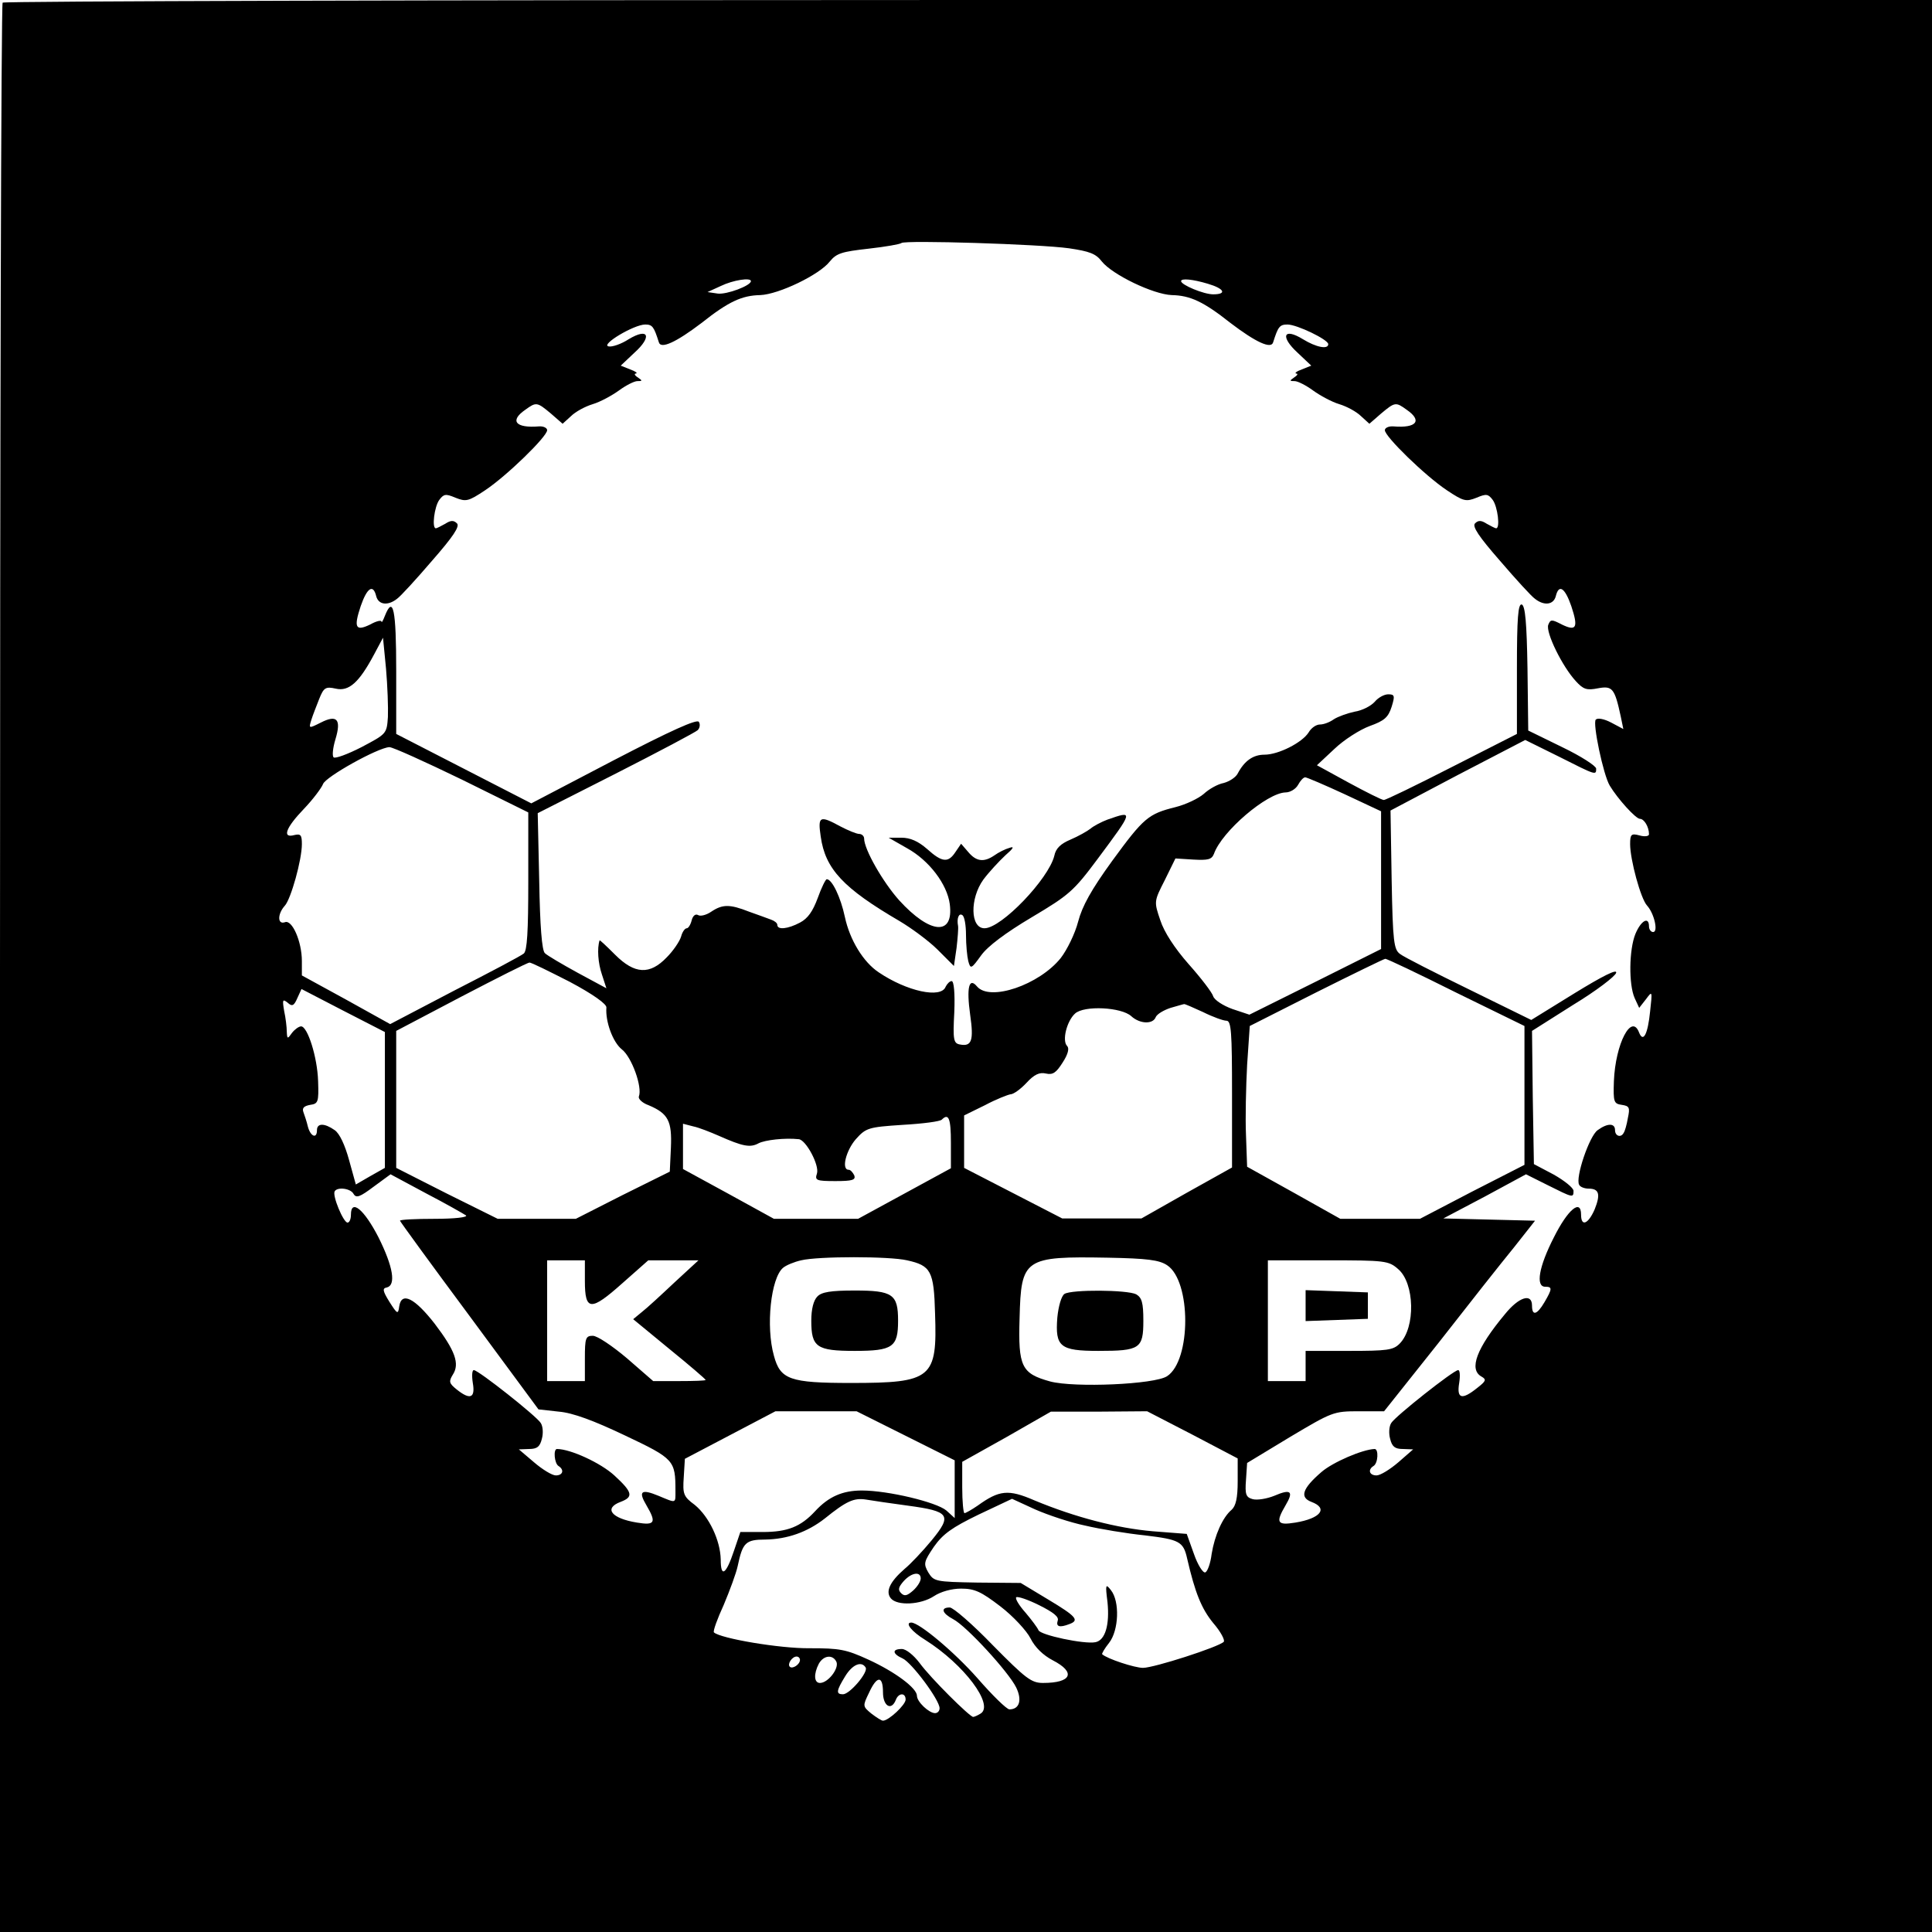 <?xml version="1.0" standalone="no"?>
<!DOCTYPE svg PUBLIC "-//W3C//DTD SVG 20010904//EN"
 "http://www.w3.org/TR/2001/REC-SVG-20010904/DTD/svg10.dtd">
<svg version="1.0" xmlns="http://www.w3.org/2000/svg"
 width="512pt" height="512pt" viewBox="0 0 512 512"
 preserveAspectRatio="xMidYMid meet">

<g transform="translate(0,512) scale(0.1,-0.1)"
fill="#000000" stroke="none">
<path d="M7 5113 c-4 -3 -7 -1155 -7 -2560 l0 -2553 2560 0 2560 0 0 2560 0
2560 -2553 0 c-1405 0 -2557 -3 -2560 -7z m2826 -651 c54 -8 71 -14 87 -35 28
-35 136 -87 185 -89 49 -1 84 -17 156 -74 67 -51 108 -70 113 -51 13 41 17 47
38 47 25 0 108 -40 108 -52 0 -15 -33 -8 -67 13 -52 32 -61 7 -14 -36 l36 -34
-25 -10 c-14 -5 -20 -10 -15 -11 6 0 3 -5 -5 -10 -13 -9 -13 -10 1 -10 8 0 30
-11 49 -25 18 -13 49 -30 69 -36 20 -6 46 -20 58 -32 l22 -20 31 27 c37 31 39
31 68 10 42 -29 26 -49 -35 -44 -13 1 -23 -4 -23 -10 0 -17 107 -121 164 -159
45 -30 51 -31 79 -20 26 11 31 10 43 -6 13 -18 20 -75 9 -75 -3 0 -14 6 -25
12 -14 9 -22 10 -31 1 -8 -8 10 -35 66 -99 42 -49 84 -95 93 -101 24 -19 49
-16 55 7 8 33 24 23 41 -26 19 -57 14 -68 -25 -49 -27 14 -30 14 -36 -1 -7
-20 37 -110 73 -149 20 -22 29 -25 59 -19 38 7 44 0 60 -74 l7 -34 -32 17
c-19 10 -36 13 -41 8 -9 -9 20 -147 37 -175 21 -35 69 -88 80 -88 11 0 24 -21
24 -41 0 -5 -11 -7 -25 -3 -22 6 -25 3 -25 -23 0 -41 28 -145 45 -163 19 -21
30 -70 16 -70 -6 0 -11 7 -11 15 0 27 -21 16 -36 -20 -17 -42 -18 -134 -2
-170 l12 -26 18 23 c17 23 17 22 11 -32 -6 -60 -18 -84 -29 -57 -20 54 -63
-29 -67 -128 -2 -56 0 -60 21 -63 20 -3 22 -7 16 -35 -3 -18 -8 -35 -11 -39
-7 -14 -23 -9 -23 7 0 19 -20 19 -46 0 -22 -15 -60 -127 -49 -145 3 -6 15 -10
25 -10 28 0 32 -15 16 -55 -17 -39 -36 -47 -36 -14 0 43 -35 14 -72 -60 -40
-78 -49 -131 -23 -131 19 0 19 -5 -2 -41 -20 -34 -33 -37 -33 -9 0 34 -35 23
-72 -23 -75 -90 -96 -146 -62 -165 14 -8 12 -12 -11 -30 -41 -33 -55 -29 -48
13 3 19 2 35 -3 34 -13 -1 -166 -122 -177 -140 -6 -9 -7 -28 -3 -42 5 -21 13
-27 34 -27 l27 -1 -39 -34 c-22 -19 -48 -35 -58 -35 -19 0 -24 15 -8 25 12 7
14 45 3 45 -32 -1 -111 -35 -141 -61 -51 -44 -58 -67 -27 -79 46 -17 25 -44
-42 -55 -49 -8 -53 0 -26 46 22 37 14 44 -30 25 -20 -8 -45 -12 -57 -9 -18 5
-21 12 -18 51 l3 45 114 69 c111 66 115 68 181 68 l68 0 144 181 c78 100 168
214 200 253 l56 71 -121 3 -122 3 110 58 109 59 58 -29 c66 -33 68 -34 68 -15
0 8 -24 27 -52 43 l-53 28 -3 177 -2 176 109 69 c61 37 112 76 114 85 3 11
-35 -8 -110 -54 l-115 -71 -165 81 c-90 44 -173 86 -183 94 -16 12 -19 31 -22
197 l-3 183 178 94 179 93 89 -44 c99 -50 99 -50 99 -32 0 7 -40 33 -90 57
l-90 44 -2 165 c-2 121 -6 165 -15 169 -10 3 -13 -36 -13 -170 l0 -173 -173
-88 c-94 -48 -176 -88 -180 -87 -5 0 -47 21 -93 46 l-84 46 46 43 c25 24 67
51 94 61 39 14 49 23 58 51 9 29 8 33 -9 33 -11 0 -27 -9 -36 -20 -10 -11 -33
-23 -53 -26 -19 -4 -44 -13 -55 -20 -11 -8 -27 -14 -37 -14 -10 0 -23 -9 -30
-21 -17 -27 -80 -59 -117 -59 -30 0 -53 -16 -71 -50 -5 -10 -22 -21 -37 -25
-16 -3 -39 -16 -53 -29 -14 -12 -47 -28 -75 -35 -72 -18 -84 -28 -168 -143
-55 -76 -79 -119 -90 -161 -8 -31 -29 -74 -46 -96 -57 -71 -188 -116 -222 -75
-21 25 -28 -3 -18 -75 10 -69 4 -85 -27 -79 -17 3 -19 12 -15 86 2 50 -1 82
-7 82 -5 0 -12 -7 -16 -15 -12 -32 -103 -12 -177 38 -41 27 -77 86 -90 147
-11 52 -34 100 -48 100 -3 0 -14 -22 -24 -50 -13 -35 -26 -54 -47 -65 -32 -17
-60 -20 -60 -6 0 5 -8 11 -17 14 -10 4 -36 13 -58 21 -51 20 -70 20 -100 0
-13 -9 -29 -13 -35 -9 -7 4 -14 -2 -17 -14 -3 -12 -9 -21 -13 -21 -5 0 -12
-10 -15 -22 -4 -13 -21 -38 -38 -55 -45 -47 -85 -45 -137 7 -22 22 -40 39 -41
38 -7 -21 -4 -61 6 -90 l12 -37 -76 41 c-42 23 -81 46 -87 52 -8 7 -13 73 -15
191 l-4 180 207 105 c114 58 212 110 217 115 6 6 7 16 3 22 -5 8 -74 -23 -226
-102 l-218 -114 -179 92 -179 92 0 167 c0 164 -8 201 -30 146 -5 -13 -9 -20
-9 -15 -1 4 -14 1 -30 -8 -39 -19 -44 -8 -25 49 17 49 33 59 41 26 6 -23 31
-26 55 -7 9 6 51 52 93 101 56 64 74 91 66 99 -9 9 -17 8 -31 -1 -11 -6 -22
-12 -25 -12 -11 0 -4 57 9 75 12 16 17 17 43 6 28 -11 34 -10 79 20 57 38 164
142 164 159 0 6 -10 11 -22 10 -62 -5 -78 15 -36 44 29 21 31 21 68 -10 l31
-27 22 20 c12 12 38 26 58 32 20 6 51 23 69 36 19 14 41 25 49 25 14 0 14 1 1
10 -8 5 -10 10 -5 10 6 1 -1 6 -15 11 l-25 10 36 34 c48 43 38 68 -15 36 -20
-13 -44 -21 -53 -19 -23 4 67 58 97 58 19 0 23 -6 36 -47 5 -19 46 0 113 51
72 57 107 73 156 74 49 2 157 54 184 89 18 22 32 26 103 34 45 5 84 12 87 15
9 8 366 -3 444 -14z m-843 -87 c0 -12 -64 -36 -88 -33 l-27 4 35 16 c33 16 80
23 80 13z m1211 -7 c44 -13 51 -28 14 -28 -25 0 -85 25 -85 35 0 8 31 5 71 -7z
m-2173 -1148 c-3 -45 -4 -45 -70 -80 -37 -19 -70 -31 -74 -27 -4 4 -2 25 5 48
16 53 4 66 -39 44 -32 -16 -32 -16 -25 7 4 13 14 38 21 56 12 30 17 33 44 27
35 -8 62 17 101 90 l24 45 8 -82 c4 -46 6 -103 5 -128z m196 -166 l176 -87 0
-182 c0 -134 -3 -185 -12 -192 -7 -6 -90 -50 -184 -98 l-170 -89 -117 65 -117
64 0 38 c0 52 -26 111 -45 103 -20 -7 -20 22 0 44 16 18 45 121 45 163 0 24
-3 28 -20 24 -33 -9 -23 19 25 69 25 26 47 56 51 66 6 19 146 97 176 98 9 0
95 -39 192 -86z m2340 -39 l96 -45 0 -183 0 -182 -174 -87 -175 -87 -45 15
c-25 9 -48 24 -51 34 -3 10 -32 48 -65 85 -37 42 -65 85 -75 116 -17 50 -17
50 12 107 l28 57 48 -3 c38 -2 48 0 54 15 21 60 141 162 190 163 12 0 27 9 33
20 6 11 14 20 19 20 4 0 51 -20 105 -45z m294 -525 l182 -89 0 -184 0 -184
-139 -71 -138 -72 -105 0 -106 0 -123 69 -124 69 -3 84 c-2 45 0 129 3 186 l7
103 176 89 c98 49 180 89 183 89 3 1 87 -39 187 -89z m-2348 28 c62 -33 98
-59 97 -68 -3 -37 17 -92 41 -111 26 -20 55 -100 45 -125 -2 -6 9 -17 26 -23
52 -22 62 -42 59 -112 l-3 -64 -125 -62 -124 -63 -104 0 -103 0 -135 67 -134
68 0 182 0 181 173 91 c94 49 175 90 180 90 4 1 52 -23 107 -51z m-490 -313
l0 -180 -39 -22 -38 -22 -18 65 c-11 40 -25 70 -38 79 -27 19 -47 19 -47 0 0
-24 -17 -17 -24 9 -3 13 -9 31 -12 39 -4 11 2 16 18 19 21 3 23 7 21 63 -2 64
-28 145 -45 145 -6 0 -17 -8 -24 -17 -12 -17 -13 -17 -14 3 0 12 -3 37 -7 55
-5 30 -4 32 9 22 12 -11 17 -9 26 12 l11 24 110 -57 111 -57 0 -180z m2168
233 c26 -13 54 -23 62 -23 13 0 15 -28 15 -195 l0 -194 -120 -67 -120 -68
-105 0 -105 0 -130 67 -130 67 0 69 0 70 55 27 c30 16 61 28 68 29 8 0 27 14
42 30 21 23 35 29 52 25 18 -4 27 2 44 29 15 23 18 38 12 44 -14 14 -1 66 21
86 24 22 123 17 149 -7 23 -21 58 -22 65 -2 4 8 21 18 39 24 18 5 34 10 36 10
1 1 24 -9 50 -21z m-668 -346 l0 -68 -123 -67 -123 -67 -111 0 -112 0 -120 66
-121 66 0 60 0 60 27 -7 c15 -3 45 -15 68 -25 63 -28 83 -32 105 -20 17 9 70
15 107 11 19 -2 55 -69 48 -91 -6 -18 -2 -20 49 -20 45 0 54 3 50 15 -4 8 -10
15 -15 15 -20 0 -7 51 19 81 27 30 33 32 124 38 53 3 100 9 104 14 18 18 24 3
24 -61z m-1285 -193 c5 -5 -31 -9 -83 -9 -51 0 -92 -2 -92 -5 0 -2 83 -116
184 -252 l183 -248 54 -6 c37 -3 93 -24 175 -63 131 -62 134 -66 134 -147 0
-34 3 -33 -45 -13 -46 19 -54 12 -32 -25 27 -46 23 -54 -25 -46 -68 11 -89 38
-43 55 34 13 32 25 -17 70 -36 33 -116 70 -152 70 -10 0 -7 -38 4 -45 16 -10
12 -25 -7 -25 -10 0 -36 16 -58 35 l-40 34 27 1 c21 0 29 6 34 27 4 14 3 33
-3 42 -11 18 -164 139 -177 140 -5 1 -6 -15 -3 -34 7 -40 -7 -46 -43 -17 -20
16 -21 21 -10 39 19 29 6 64 -48 135 -53 68 -88 86 -94 46 -3 -22 -5 -21 -26
12 -18 29 -19 36 -7 38 25 6 17 55 -22 133 -38 74 -73 103 -73 60 0 -12 -4
-21 -9 -21 -11 0 -41 72 -34 83 7 12 42 8 50 -7 7 -12 17 -8 53 19 l45 33 95
-51 c52 -27 99 -54 105 -58z m1169 -119 c63 -14 71 -28 74 -141 6 -172 -8
-184 -223 -184 -162 0 -187 9 -204 72 -22 78 -8 206 24 233 8 7 30 16 48 20
45 11 234 11 281 0z m689 -13 c64 -42 64 -252 0 -294 -33 -22 -246 -31 -310
-14 -76 21 -85 39 -81 168 4 158 12 164 234 160 104 -2 136 -6 157 -20z
m-1543 -42 c0 -80 16 -80 99 -6 l69 61 67 0 66 0 -64 -59 c-35 -33 -73 -68
-86 -78 l-23 -19 96 -79 c53 -43 96 -80 96 -82 0 -2 -31 -3 -69 -3 l-70 0 -69
60 c-39 33 -79 60 -91 60 -19 0 -21 -6 -21 -60 l0 -60 -50 0 -50 0 0 160 0
160 50 0 50 0 0 -55z m2155 32 c44 -37 47 -155 4 -198 -17 -17 -33 -19 -134
-19 l-115 0 0 -40 0 -40 -50 0 -50 0 0 160 0 160 159 0 c151 0 161 -1 186 -23z
m-1305 -442 l130 -65 0 -77 0 -76 -22 20 c-26 22 -154 53 -224 53 -51 0 -88
-16 -124 -55 -38 -41 -73 -55 -139 -55 l-59 0 -17 -50 c-21 -63 -35 -72 -35
-23 -1 51 -31 114 -69 145 -30 22 -32 29 -29 73 l3 49 120 63 120 63 108 0
107 0 130 -65z m760 3 l120 -63 0 -61 c0 -44 -5 -65 -16 -75 -24 -20 -45 -68
-53 -117 -3 -25 -11 -47 -17 -49 -6 -2 -20 20 -30 49 l-19 53 -90 7 c-94 8
-206 37 -314 82 -69 30 -93 27 -150 -14 -16 -11 -32 -20 -35 -20 -3 0 -6 31
-6 68 l0 68 118 66 117 67 128 0 127 1 120 -62z m-755 -188 c112 -15 119 -25
64 -92 -24 -29 -56 -63 -72 -76 -39 -34 -51 -60 -36 -78 17 -20 79 -17 114 6
18 12 47 20 72 20 36 0 53 -8 104 -47 34 -26 70 -65 80 -85 12 -24 34 -45 59
-58 62 -32 50 -60 -26 -60 -31 0 -46 12 -133 100 -53 55 -105 100 -114 100
-25 0 -21 -15 9 -31 35 -18 147 -140 167 -181 16 -33 9 -58 -18 -58 -7 0 -45
37 -85 83 -61 69 -154 147 -175 147 -18 0 1 -24 37 -46 103 -65 183 -172 147
-195 -8 -5 -17 -9 -20 -9 -9 0 -113 103 -142 143 -16 21 -36 37 -47 37 -27 0
-25 -13 2 -25 24 -11 98 -110 98 -132 0 -7 -5 -13 -12 -13 -16 0 -48 30 -48
46 0 20 -57 63 -129 96 -59 27 -76 30 -155 30 -79 -1 -237 26 -254 42 -3 3 9
36 26 73 16 38 33 84 37 103 13 62 21 70 73 70 59 1 112 20 158 56 57 46 77
55 109 50 17 -3 66 -10 110 -16z m471 -53 c38 -9 110 -21 159 -26 90 -11 101
-16 111 -61 21 -91 38 -133 69 -171 20 -23 32 -46 28 -50 -14 -14 -185 -69
-214 -69 -22 0 -95 24 -108 36 -2 1 6 15 18 30 26 33 29 110 5 140 -14 18 -15
15 -9 -32 6 -60 -6 -101 -32 -106 -29 -6 -147 19 -151 32 -3 7 -18 27 -34 46
-17 19 -28 37 -25 41 4 3 31 -6 61 -21 38 -19 53 -31 49 -41 -5 -16 5 -19 31
-9 27 10 19 20 -56 65 l-73 44 -115 1 c-112 2 -115 3 -130 27 -13 23 -12 28
15 68 24 34 48 51 118 85 l89 42 61 -28 c34 -15 94 -35 133 -43z m-436 -140
c0 -8 -9 -22 -20 -32 -16 -14 -23 -16 -32 -7 -9 9 -7 16 7 32 21 23 45 26 45
7z m-320 -216 c0 -12 -20 -25 -27 -18 -7 7 6 27 18 27 5 0 9 -4 9 -9z m97 -6
c6 -18 -23 -55 -44 -55 -16 0 -17 24 -3 51 13 23 38 25 47 4z m77 -14 c8 -12
-42 -71 -60 -71 -19 0 -18 9 6 48 19 31 43 41 54 23z m46 -66 c0 -36 22 -50
34 -20 7 19 26 20 26 1 0 -14 -45 -56 -60 -56 -4 0 -18 9 -31 19 -23 19 -23
20 -6 55 21 46 37 46 37 1z"/>
<path d="M2935 2948 c-16 -6 -37 -17 -45 -24 -9 -7 -32 -20 -53 -29 -26 -11
-39 -23 -43 -43 -15 -61 -140 -192 -185 -192 -38 0 -39 79 -3 129 15 20 41 48
58 64 22 19 25 25 11 20 -11 -3 -29 -12 -40 -20 -28 -19 -48 -16 -69 9 l-19
22 -15 -22 c-19 -29 -35 -28 -75 8 -24 21 -45 30 -68 30 l-34 0 49 -28 c58
-32 106 -95 113 -148 11 -85 -52 -80 -134 10 -43 48 -93 135 -93 164 0 6 -6
12 -13 12 -7 0 -29 9 -50 20 -55 30 -60 27 -52 -27 12 -86 60 -137 209 -224
32 -19 78 -53 101 -76 l43 -43 7 48 c3 26 5 52 4 58 -4 20 2 35 11 29 6 -3 10
-27 10 -53 0 -26 3 -57 6 -69 6 -22 8 -21 34 15 17 24 65 60 134 101 99 59
111 69 175 155 96 129 95 128 26 104z"/>
<path d="M2166 1684 c-10 -10 -16 -33 -16 -64 0 -70 14 -80 115 -80 101 0 115
10 115 80 0 70 -14 80 -115 80 -63 0 -88 -4 -99 -16z"/>
<path d="M2821 1691 c-8 -5 -16 -32 -19 -63 -6 -77 7 -88 109 -88 110 0 119 6
119 80 0 48 -4 61 -19 70 -24 12 -171 13 -190 1z"/>
<path d="M3460 1660 l0 -41 83 3 82 3 0 35 0 35 -82 3 -83 3 0 -41z"/>
</g>
</svg>
